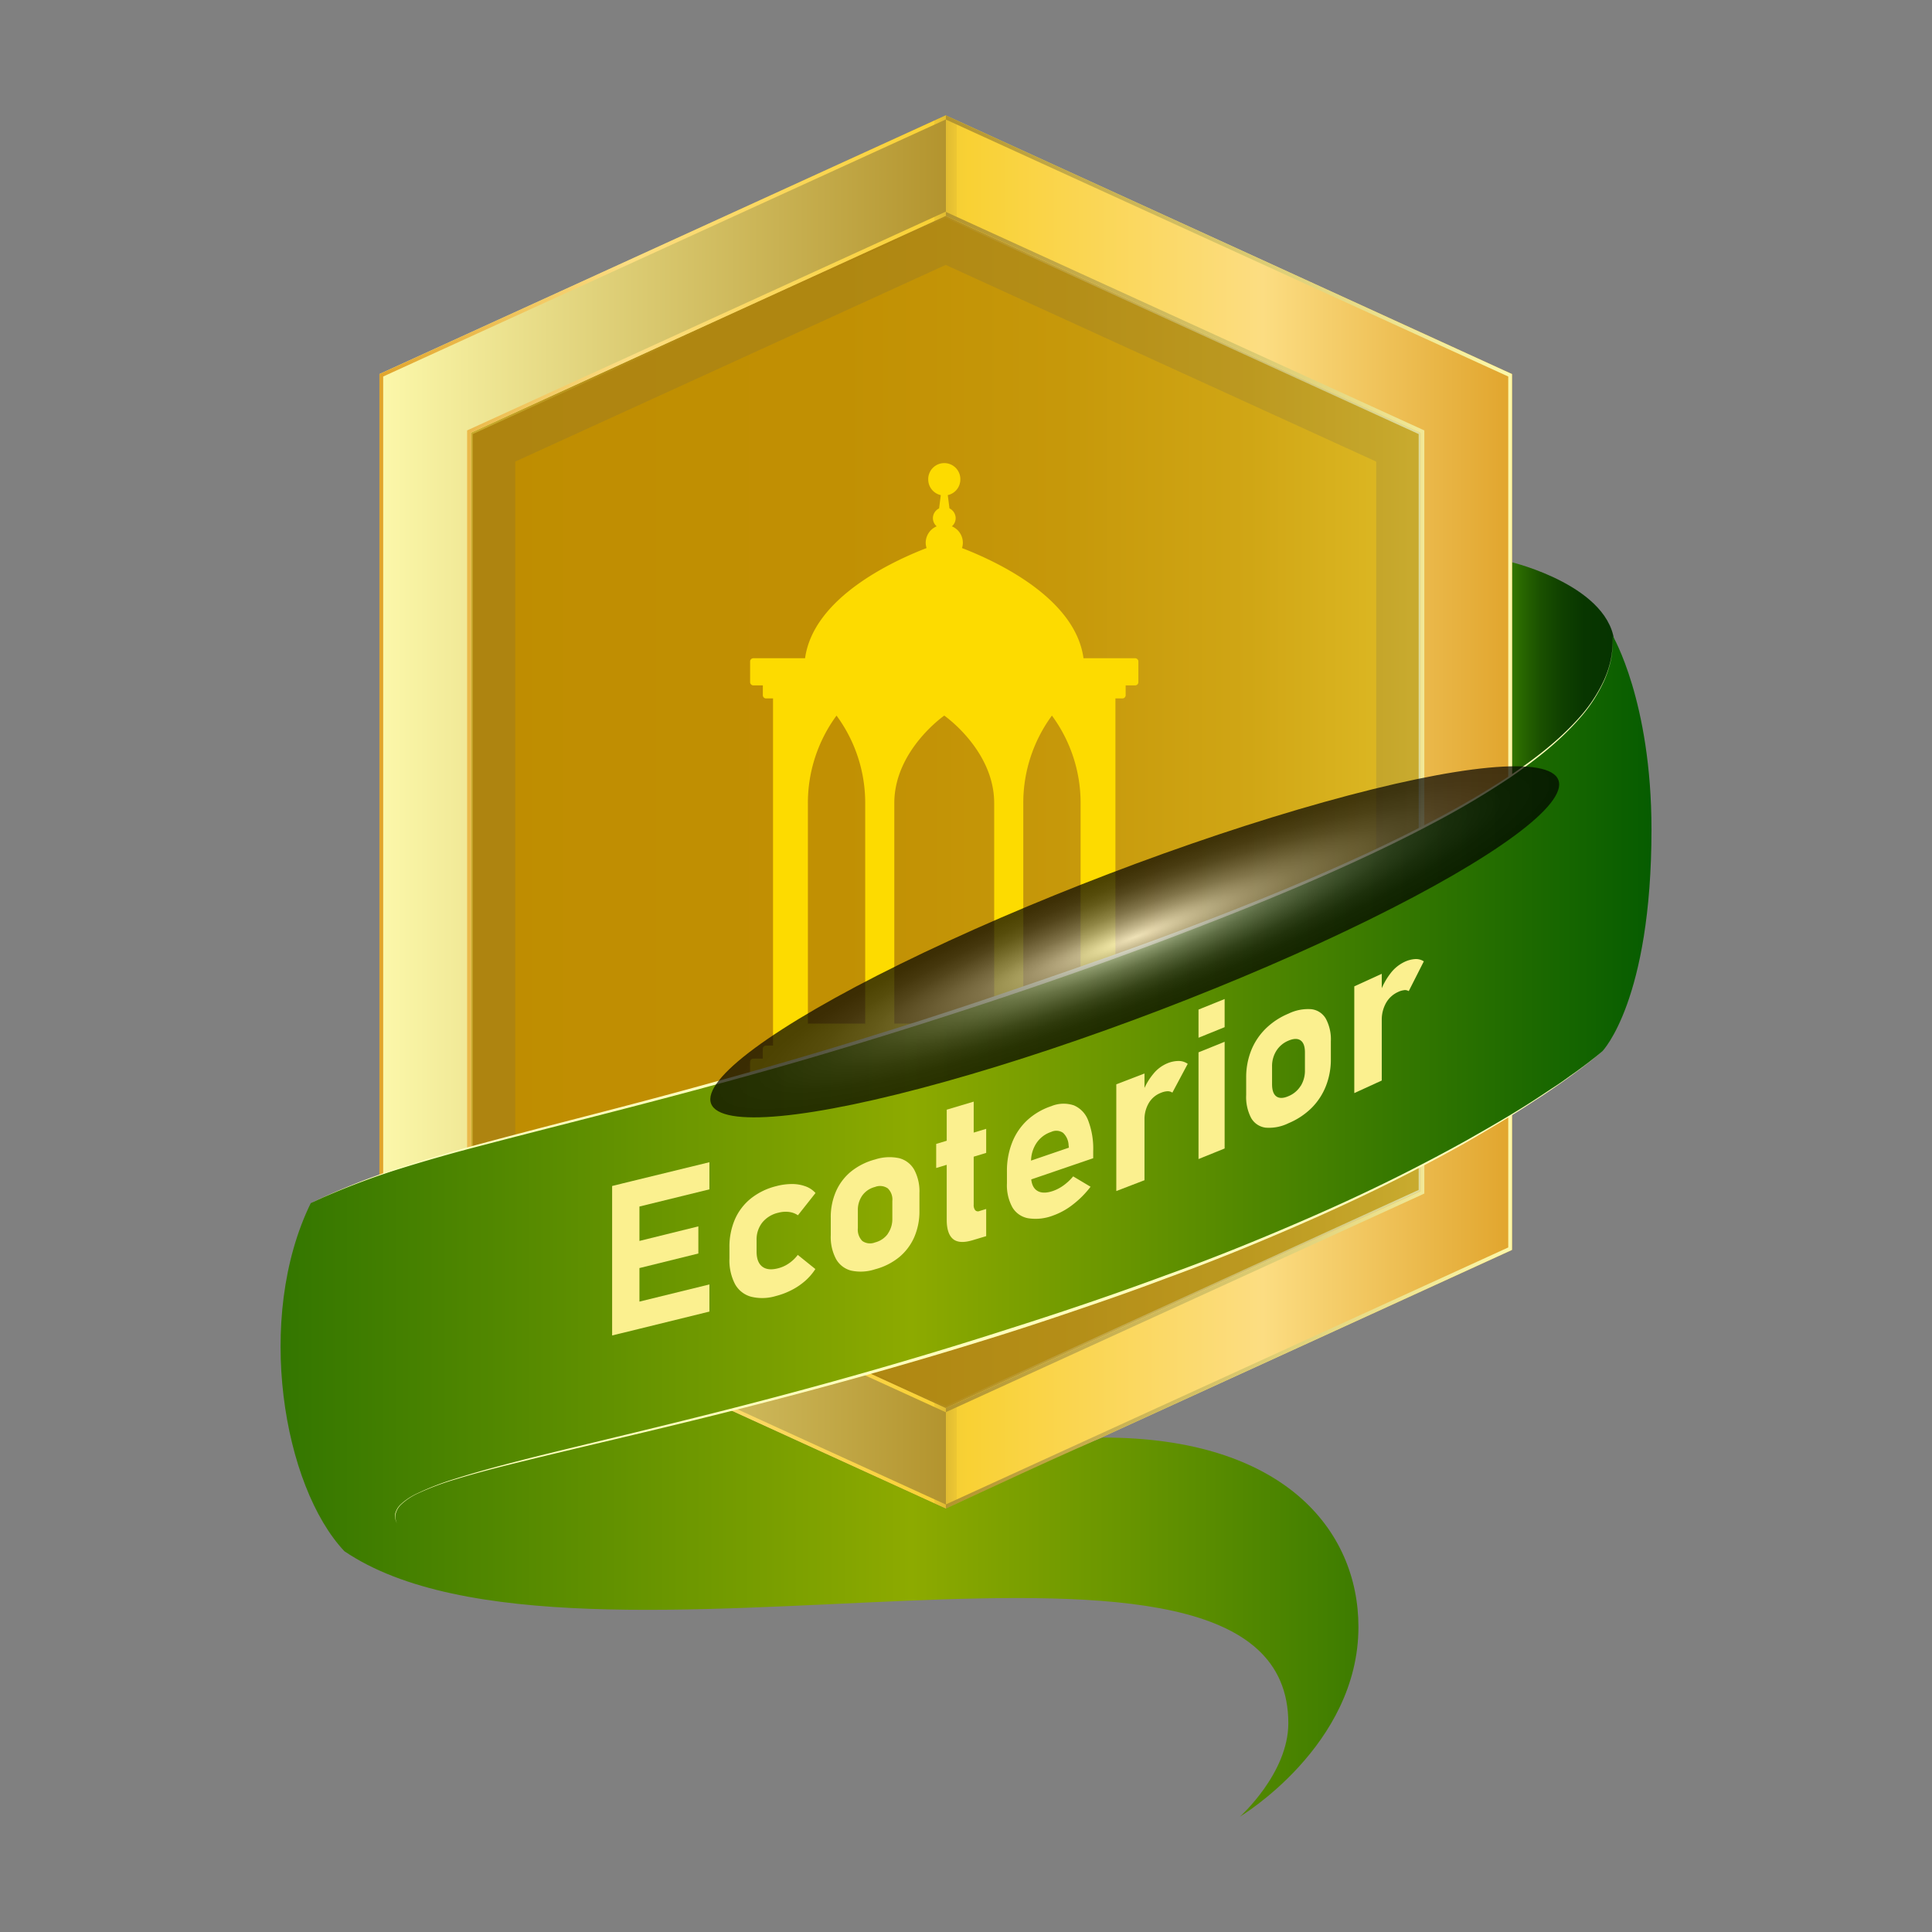 <svg xmlns="http://www.w3.org/2000/svg" xmlns:xlink="http://www.w3.org/1999/xlink" viewBox="0 0 512 512"><rect x="0" y="0" width="512" height="512" fill="#808080" stroke="none"/><defs><style>.cls-1{isolation:isolate;}.cls-2{fill:url(#Degradado_sin_nombre_168);}.cls-3{stroke-miterlimit:10;fill:url(#Degradado_sin_nombre_169);stroke:url(#Degradado_sin_nombre_118);}.cls-4{fill:#fddb00;}.cls-5{fill:#5d5d5d;opacity:0.17;mix-blend-mode:multiply;}.cls-6{fill:url(#Degradado_sin_nombre_154);}.cls-7{fill:url(#Degradado_sin_nombre_163);}.cls-8{fill:url(#Degradado_sin_nombre_126);}.cls-9{fill:#ffffbc;}.cls-10{fill:#fbf08f;}.cls-11{opacity:0.7;mix-blend-mode:screen;fill:url(#Degradado_sin_nombre_160);}.cls-12{fill:none;}</style><linearGradient id="Degradado_sin_nombre_168" x1="400.63" y1="177.86" x2="427.9" y2="177.86" gradientUnits="userSpaceOnUse"><stop offset="0" stop-color="#337600"/><stop offset="0.09" stop-color="#296800"/><stop offset="0.28" stop-color="#1a5000"/><stop offset="0.49" stop-color="#0f4000"/><stop offset="0.71" stop-color="#083600"/><stop offset="1" stop-color="#063300"/></linearGradient><linearGradient id="Degradado_sin_nombre_169" x1="124.79" y1="215.18" x2="376.46" y2="215.18" gradientUnits="userSpaceOnUse"><stop offset="0" stop-color="#bf8d01"/><stop offset="0.39" stop-color="#c19003"/><stop offset="0.62" stop-color="#c6980a"/><stop offset="0.82" stop-color="#d0a615"/><stop offset="0.99" stop-color="#deba25"/><stop offset="1" stop-color="#dfbc26"/></linearGradient><linearGradient id="Degradado_sin_nombre_118" x1="124.29" y1="215.18" x2="376.96" y2="215.18" gradientUnits="userSpaceOnUse"><stop offset="0" stop-color="#dfbc26"/><stop offset="0.01" stop-color="#deba25"/><stop offset="0.08" stop-color="#d0a615"/><stop offset="0.16" stop-color="#c6980a"/><stop offset="0.27" stop-color="#c19003"/><stop offset="0.44" stop-color="#bf8d01"/><stop offset="0.57" stop-color="#cba324"/><stop offset="0.85" stop-color="#ebda7b"/><stop offset="1" stop-color="#fcf8aa"/></linearGradient><linearGradient id="Degradado_sin_nombre_154" x1="100.55" y1="215.18" x2="400.7" y2="215.18" gradientUnits="userSpaceOnUse"><stop offset="0" stop-color="#fcf8aa"/><stop offset="0.5" stop-color="#b3942e"/><stop offset="0.5" stop-color="#cca930"/><stop offset="0.5" stop-color="#e0bb32"/><stop offset="0.51" stop-color="#eec733"/><stop offset="0.51" stop-color="#f6cf34"/><stop offset="0.52" stop-color="#f9d134"/><stop offset="0.78" stop-color="#fcdd82"/><stop offset="1" stop-color="#e1a52d"/></linearGradient><linearGradient id="Degradado_sin_nombre_163" x1="100.55" y1="215.18" x2="400.7" y2="215.18" gradientUnits="userSpaceOnUse"><stop offset="0" stop-color="#e1a52d"/><stop offset="0.22" stop-color="#fcdd82"/><stop offset="0.49" stop-color="#f9d134"/><stop offset="0.49" stop-color="#f6cf34"/><stop offset="0.49" stop-color="#eec733"/><stop offset="0.5" stop-color="#e0bb32"/><stop offset="0.5" stop-color="#cca930"/><stop offset="0.5" stop-color="#b3942e"/><stop offset="1" stop-color="#fcf8aa"/></linearGradient><linearGradient id="Degradado_sin_nombre_126" x1="74.35" y1="324.96" x2="437.65" y2="324.96" gradientUnits="userSpaceOnUse"><stop offset="0" stop-color="#337600"/><stop offset="0.46" stop-color="#8daa00"/><stop offset="0.61" stop-color="#6a9600"/><stop offset="0.95" stop-color="#136400"/><stop offset="1" stop-color="#065c00"/></linearGradient><radialGradient id="Degradado_sin_nombre_160" cx="601.7" cy="-323.61" r="32.32" gradientTransform="matrix(3.72, 0, 0, 0.6, -1937.08, 442.64)" gradientUnits="userSpaceOnUse"><stop offset="0" stop-color="#fff"/><stop offset="0.01" stop-color="#fbfbfb"/><stop offset="0.13" stop-color="#c1c1c1"/><stop offset="0.25" stop-color="#8d8d8d"/><stop offset="0.37" stop-color="#626262"/><stop offset="0.5" stop-color="#3f3f3f"/><stop offset="0.62" stop-color="#232323"/><stop offset="0.74" stop-color="#101010"/><stop offset="0.87" stop-color="#040404"/><stop offset="1"/></radialGradient></defs><g class="cls-1"><g id="Layer_2" data-name="Layer 2"><g id="OBJECTS"><path class="cls-2" d="M400.63,149s26.72,6.42,27.26,22.09c.73,21.32-27.19,35.62-27.19,35.62Z"/><polygon class="cls-3" points="376.46 315.66 250.62 373.15 124.79 315.66 124.79 114.71 250.62 57.22 376.46 114.71 376.46 315.66"/><path class="cls-4" d="M297.46,185.09a.85.85,0,0,0,.85-.85v-2.61h2.52a.85.85,0,0,0,.85-.85v-5.49a.85.85,0,0,0-.85-.85H287.14c-2.17-15.86-22.75-25.55-32.2-29.2a4.81,4.81,0,0,0,.23-1.43,4.75,4.75,0,0,0-2.91-4.33,2.85,2.85,0,0,0,1-2.16,2.9,2.9,0,0,0-1.64-2.59l-.45-3.52a4.24,4.24,0,0,0,3.33-4.14v-.29a4.26,4.26,0,0,0-8.51,0v.29a4.25,4.25,0,0,0,3.33,4.14l-.45,3.52a2.9,2.9,0,0,0-1.64,2.59,2.86,2.86,0,0,0,1,2.16,4.75,4.75,0,0,0-2.91,4.33,4.81,4.81,0,0,0,.23,1.43c-9.45,3.65-30,13.34-32.2,29.2H199.64a.85.85,0,0,0-.85.85v5.49a.85.85,0,0,0,.85.85h2.52v2.61a.85.85,0,0,0,.85.85h1.85v92H203a.85.85,0,0,0-.85.85v2.61h-2.52a.85.85,0,0,0-.85.85v5.5a.85.85,0,0,0,.85.85h18.15c10,13.6,32.45,20.33,32.45,20.33s22.49-6.73,32.44-20.33h18.15a.85.85,0,0,0,.85-.85v-5.5a.85.85,0,0,0-.85-.85h-2.52v-2.61a.85.85,0,0,0-.85-.85h-1.85v-92Zm-68.17,86.17H214.1V212.84a39.06,39.06,0,0,1,7.59-23.2,39,39,0,0,1,7.6,23.2v58.42Zm34.18,0H237V212.84c0-14,13.24-23.2,13.24-23.2s13.23,9.18,13.23,23.2v58.42Zm22.9,0H271.18V212.84a39.06,39.06,0,0,1,7.59-23.2,39,39,0,0,1,7.6,23.2v58.42Z"/><path class="cls-5" d="M250.62,57.22,124.79,114.71v201l125.83,57.49,125.84-57.49v-201Zm114.08,247L250.62,356.34,136.54,304.22V122.33L250.62,70.21,364.7,122.33Z"/><path class="cls-6" d="M250.62,30.57,100.55,99.13V331.24L250.62,399.8,400.7,331.24V99.13ZM376.46,315.66,250.62,373.15,124.79,315.66v-201L250.62,57.22l125.84,57.49Z"/><path class="cls-7" d="M250.62,31.67,399.7,99.78V330.59L250.62,398.7,101.55,330.59V99.78L250.62,31.67m0,342.58.42-.19,125.84-57.49.58-.27V114.07l-.58-.27L251,56.31l-.42-.19-.41.19L124.37,113.8l-.58.27V316.3l.58.27,125.84,57.49.41.19m0-343.68L100.55,99.13V331.24L250.62,399.8,400.7,331.24V99.13L250.62,30.57Zm0,342.58L124.79,315.66v-201L250.62,57.22l125.84,57.49v201L250.62,373.15Z"/><path class="cls-8" d="M427.37,168.48c1.16,21.79-25.12,48.05-148.31,90.84-108.26,37.6-160.83,42-196.71,59.53-14.9,30.51-7.28,75.08,8.92,92.24,61.73,41.83,250.15-21.95,250.15,45.58,0,13.3-12.83,24.76-12.83,24.76S360,462.67,360,431.16c0-25.85-20.06-50.19-67.65-50.19-1.31,0-41.71,18.83-41.71,18.83l-57.16-26.11c30.09-7.63,66.71-17.84,108.11-32.58,88.55-31.52,123.07-62.54,123.07-62.54s13-13.35,13-58.77C437.65,185.78,427.37,168.48,427.37,168.48Z"/><path class="cls-9" d="M427.37,168.48a27,27,0,0,1-.38,6,27.29,27.29,0,0,1-1.8,5.76,39.86,39.86,0,0,1-6.56,10.12c-5.32,6.09-11.74,11.09-18.38,15.66a226.6,226.6,0,0,1-20.81,12.32c-7.12,3.78-14.39,7.28-21.72,10.62-14.67,6.71-29.63,12.71-44.68,18.48s-30.24,11.17-45.52,16.3-30.64,10-46.08,14.64-31,8.9-46.56,13-31.22,8-46.8,12.08q-11.7,3-23.23,6.62a194.94,194.94,0,0,0-22.5,8.74,193.82,193.82,0,0,1,22.43-9c7.67-2.47,15.39-4.78,23.18-6.86,15.56-4.2,31.2-8.08,46.75-12.25s31.08-8.51,46.49-13.17,30.77-9.56,46-14.78,30.47-10.47,45.54-16.14,30-11.65,44.7-18.3c7.34-3.31,14.61-6.78,21.73-10.53A231.55,231.55,0,0,0,400,205.64c6.66-4.49,13.11-9.41,18.47-15.42a39.87,39.87,0,0,0,6.63-10,26.63,26.63,0,0,0,1.85-5.73A27.39,27.39,0,0,0,427.37,168.48Z"/><path class="cls-9" d="M105.2,403.72a4.32,4.32,0,0,1-.45-2.64,5.11,5.11,0,0,1,1.36-2.33,16.6,16.6,0,0,1,4.5-3,73.47,73.47,0,0,1,10.16-3.91c6.92-2.19,14-4,21-5.78,14.09-3.48,28.22-6.79,42.29-10.32,28.16-7,56.12-14.8,83.73-23.71q10.38-3.28,20.67-6.79T309,337.94c13.65-4.91,27.08-10.41,40.35-16.25s26.29-12.27,39-19.32c6.31-3.57,12.61-7.17,18.69-11.13,1.54-1,3-2,4.55-3s3-2,4.47-3.09c3-2.08,5.88-4.26,8.65-6.6-2.74,2.37-5.63,4.58-8.57,6.7-1.46,1.08-2.95,2.12-4.45,3.14s-3,2.06-4.52,3c-6,4-12.3,7.7-18.58,11.35-12.66,7.12-25.68,13.58-38.94,19.49s-26.69,11.46-40.33,16.43q-10.2,3.84-20.5,7.34c-6.87,2.36-13.75,4.67-20.66,6.88-27.67,8.81-55.68,16.5-83.88,23.41-14.09,3.47-28.23,6.73-42.33,10.14-7,1.71-14.1,3.43-21,5.54a73.16,73.16,0,0,0-10.18,3.79,16.37,16.37,0,0,0-4.51,3,5,5,0,0,0-1.37,2.29A4.29,4.29,0,0,0,105.2,403.72Z"/><path class="cls-10" d="M162.22,314.3l7.24-1.78v39.61l-7.24,1.78Zm2.62-.65L188,308v7.19l-23.14,5.68Zm0,16.35,20.23-5v7.19l-20.23,5Zm0,16.07L188,340.39v7.19l-23.14,5.69Z"/><path class="cls-10" d="M199,343.63a6.94,6.94,0,0,1-4.24-3.38,13.65,13.65,0,0,1-1.45-6.71v-3a18.23,18.23,0,0,1,1.45-7.4A14.63,14.63,0,0,1,199,317.6a17.45,17.45,0,0,1,6.68-3.25,16.29,16.29,0,0,1,4.23-.57,10.29,10.29,0,0,1,3.58.62,6.53,6.53,0,0,1,2.63,1.76l-4.66,5.9a5.38,5.38,0,0,0-2.35-.88,7.39,7.39,0,0,0-2.82.2A7.63,7.63,0,0,0,202,324a7.29,7.29,0,0,0-1.5,4.66v3c0,1.89.5,3.22,1.5,4s2.42.92,4.25.44a8.81,8.81,0,0,0,2.84-1.31,9.87,9.87,0,0,0,2.33-2.23l4.66,3.75a14.93,14.93,0,0,1-2.66,3.1,17.6,17.6,0,0,1-3.56,2.43,19.48,19.48,0,0,1-4.22,1.61A12.46,12.46,0,0,1,199,343.63Z"/><path class="cls-10" d="M225.54,336.72a6.41,6.41,0,0,1-4-3.1,12.44,12.44,0,0,1-1.38-6.28v-4.6a17,17,0,0,1,1.38-7,14.18,14.18,0,0,1,4-5.28,17.21,17.21,0,0,1,6.37-3.19,12.33,12.33,0,0,1,6.37-.34,6.41,6.41,0,0,1,4,3.06,12.19,12.19,0,0,1,1.38,6.2v4.68a17.1,17.1,0,0,1-1.38,7,14.33,14.33,0,0,1-4,5.3,16.85,16.85,0,0,1-6.37,3.2A12.09,12.09,0,0,1,225.54,336.72Zm9.73-9.76a6.73,6.73,0,0,0,1.21-4v-4.69a4.08,4.08,0,0,0-1.21-3.34,3.61,3.61,0,0,0-3.39-.37,5.91,5.91,0,0,0-3.34,2.23,6.6,6.6,0,0,0-1.2,4v4.69a4.27,4.27,0,0,0,1.18,3.39,3.55,3.55,0,0,0,3.36.39A6,6,0,0,0,235.27,327Z"/><path class="cls-10" d="M248.1,303.15l13.25-4v6.38l-13.25,4Zm4.45,25.19c-1.1-.93-1.66-2.63-1.66-5.11V294.08l7.15-2.14v27.3a2.19,2.19,0,0,0,.39,1.47,1,1,0,0,0,1.15.22l1.77-.54v7.2l-3.6,1.08C255.39,329.38,253.65,329.27,252.55,328.34Z"/><path class="cls-10" d="M272.48,322.85a6.09,6.09,0,0,1-4.19-2.9,12.13,12.13,0,0,1-1.44-6.36v-3.18a20.34,20.34,0,0,1,1.38-7.64,16.08,16.08,0,0,1,4-5.9,17.6,17.6,0,0,1,6.38-3.73,8.54,8.54,0,0,1,6-.2,7,7,0,0,1,3.8,4.08,20.92,20.92,0,0,1,1.3,8.06v1.86l-18.3,6.26v-5l11.86-4.06-.08-.63a4.75,4.75,0,0,0-1.46-3.29,3.14,3.14,0,0,0-3.13-.26,7.52,7.52,0,0,0-3.95,3,8.77,8.77,0,0,0-1.41,5v3.6c0,1.92.51,3.24,1.54,3.94s2.45.74,4.29.11a10.79,10.79,0,0,0,2.81-1.49,13.75,13.75,0,0,0,2.52-2.37l4.61,2.75a25,25,0,0,1-4.69,4.72,18.6,18.6,0,0,1-5.25,2.91A12.87,12.87,0,0,1,272.48,322.85Z"/><path class="cls-10" d="M295.83,287.36l7.47-2.87v28.28l-7.47,2.87Zm13.6,1.83a5.06,5.06,0,0,0-1.7.39,6.38,6.38,0,0,0-3.27,2.71,8.48,8.48,0,0,0-1.16,4.49l-.53-7.15a16.62,16.62,0,0,1,2.84-5,9.44,9.44,0,0,1,3.82-2.87,7.76,7.76,0,0,1,3-.59,4.1,4.1,0,0,1,2.33.76l-4.07,7.63A2.18,2.18,0,0,0,309.43,289.19Z"/><path class="cls-10" d="M317.62,267.55l6.92-2.8v7.46l-6.92,2.8Zm0,11.33,6.92-2.8v28.28l-6.92,2.8Z"/><path class="cls-10" d="M335.4,298.84a5.15,5.15,0,0,1-3.84-2.57,12,12,0,0,1-1.31-6.1v-4.6a19.26,19.26,0,0,1,1.31-7.15,17,17,0,0,1,3.84-5.8,19.05,19.05,0,0,1,6.07-4,11.78,11.78,0,0,1,6.07-1.17,5.1,5.1,0,0,1,3.83,2.53,11.61,11.61,0,0,1,1.32,6v4.69a19.17,19.17,0,0,1-1.32,7.17,17,17,0,0,1-3.83,5.82,19.19,19.19,0,0,1-6.07,4A11.65,11.65,0,0,1,335.4,298.84Zm9.27-11a7.66,7.66,0,0,0,1.15-4.21V278.9c0-1.58-.38-2.64-1.15-3.18s-1.84-.52-3.23.07a6.89,6.89,0,0,0-3.19,2.68,7.57,7.57,0,0,0-1.14,4.16v4.69c0,1.6.38,2.68,1.13,3.23s1.82.55,3.2-.05A6.88,6.88,0,0,0,344.67,287.8Z"/><path class="cls-10" d="M358.9,261.4l7.28-3.33v28.28l-7.28,3.33Zm13.25,1a5.05,5.05,0,0,0-1.66.49,6.9,6.9,0,0,0-3.18,2.91,9.07,9.07,0,0,0-1.13,4.56l-.52-7.11a18.19,18.19,0,0,1,2.76-5.2,10.12,10.12,0,0,1,3.73-3.11,7.74,7.74,0,0,1,2.91-.78,3.83,3.83,0,0,1,2.27.61l-4,7.89A1.9,1.9,0,0,0,372.15,262.39Z"/><ellipse class="cls-11" cx="300.72" cy="249.6" rx="120.18" ry="19.28" transform="translate(-69.28 123.76) rotate(-20.91)"/><rect class="cls-12" width="512" height="512"/></g></g></g></svg>